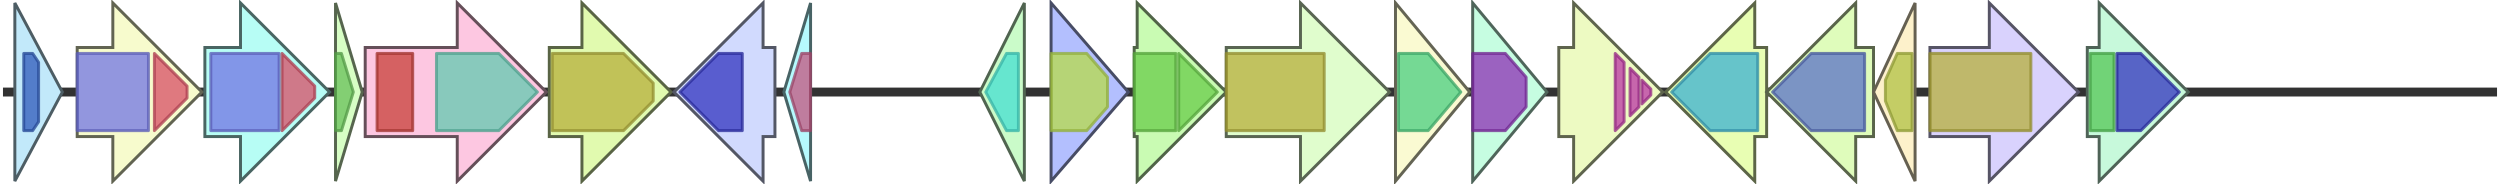 <svg version="1.1" baseProfile="full" xmlns="http://www.w3.org/2000/svg" width="842" height="62">
	<line x1="1" y1="31" x2="841" y2="31" style="stroke:rgb(50,50,50); stroke-width:3 "/>
	<g>
		<title>oxyJ</title>
		<polygon class="oxyJ" points="354,16 354,16 354,1 380,31 354,61 354,46 354,46" fill="rgb(179,191,254)" fill-opacity="1.0" stroke="rgb(71,76,101)" stroke-width="1" />
		<g>
			<title>PF00106</title>
			<polygon class="PF00106" points="354,18 366,18 373,26 373,36 366,44 354,44" stroke-linejoin="round" width="19" height="26" fill="rgb(182,219,73)" stroke="rgb(145,175,58)" stroke-width="1" opacity="0.75" />
		</g>
	</g>
	<g>
		<title>oxyK</title>
		<polygon class="oxyK" points="382,16 383,16 383,1 413,31 383,61 383,46 382,46" fill="rgb(201,251,179)" fill-opacity="1.0" stroke="rgb(80,100,71)" stroke-width="1" />
		<g>
			<title>PF10604</title>
			<rect class="PF10604" x="382" y="18" stroke-linejoin="round" width="14" height="26" fill="rgb(105,204,74)" stroke="rgb(84,163,59)" stroke-width="1" opacity="0.75" />
		</g>
		<g>
			<title>PF10604</title>
			<polygon class="PF10604" points="397,18 397,18 410,31 397,44 397,44" stroke-linejoin="round" width="15" height="26" fill="rgb(105,204,74)" stroke="rgb(84,163,59)" stroke-width="1" opacity="0.75" />
		</g>
	</g>
	<g>
		<title>oxyL</title>
		<polygon class="oxyL" points="413,16 438,16 438,1 468,31 438,61 438,46 413,46" fill="rgb(224,253,205)" fill-opacity="1.0" stroke="rgb(89,101,82)" stroke-width="1" />
		<g>
			<title>PF01494</title>
			<rect class="PF01494" x="413" y="18" stroke-linejoin="round" width="33" height="26" fill="rgb(182,175,59)" stroke="rgb(145,140,47)" stroke-width="1" opacity="0.75" />
		</g>
	</g>
	<g>
		<title>oxyM</title>
		<polygon class="oxyM" points="470,16 470,16 470,1 495,31 470,61 470,46 470,46" fill="rgb(250,250,210)" fill-opacity="1.0" stroke="rgb(100,100,84)" stroke-width="1" />
		<g>
			<title>PF13561</title>
			<polygon class="PF13561" points="471,18 481,18 492,31 481,44 471,44" stroke-linejoin="round" width="23" height="26" fill="rgb(73,205,127)" stroke="rgb(58,164,101)" stroke-width="1" opacity="0.75" />
		</g>
	</g>
	<g>
		<title>oxyN</title>
		<polygon class="oxyN" points="496,16 496,16 496,1 521,31 496,61 496,46 496,46" fill="rgb(198,253,225)" fill-opacity="1.0" stroke="rgb(79,101,90)" stroke-width="1" />
		<g>
			<title>PF04199</title>
			<polygon class="PF04199" points="496,18 507,18 514,26 514,36 507,44 496,44" stroke-linejoin="round" width="18" height="26" fill="rgb(140,47,181)" stroke="rgb(112,37,144)" stroke-width="1" opacity="0.75" />
		</g>
	</g>
	<g>
		<title>oxyO</title>
		<polygon class="oxyO" points="525,16 530,16 530,1 560,31 530,61 530,46 525,46" fill="rgb(237,250,194)" fill-opacity="1.0" stroke="rgb(94,100,77)" stroke-width="1" />
		<g>
			<title>PF00805</title>
			<polygon class="PF00805" points="544,18 544,18 547,21 547,41 544,44 544,44" stroke-linejoin="round" width="3" height="26" fill="rgb(186,52,164)" stroke="rgb(148,41,131)" stroke-width="1" opacity="0.75" />
		</g>
		<g>
			<title>PF00805</title>
			<polygon class="PF00805" points="549,23 552,26 552,36 549,39" stroke-linejoin="round" width="3" height="26" fill="rgb(186,52,164)" stroke="rgb(148,41,131)" stroke-width="1" opacity="0.75" />
		</g>
		<g>
			<title>PF00805</title>
			<polygon class="PF00805" points="553,27 556,30 556,32 553,35" stroke-linejoin="round" width="3" height="26" fill="rgb(186,52,164)" stroke="rgb(148,41,131)" stroke-width="1" opacity="0.75" />
		</g>
	</g>
	<g>
		<title>oxyP</title>
		<polygon class="oxyP" points="595,16 591,16 591,1 561,31 591,61 591,46 595,46" fill="rgb(232,254,179)" fill-opacity="1.0" stroke="rgb(92,101,71)" stroke-width="1" />
		<g>
			<title>PF00698</title>
			<polygon class="PF00698" points="563,31 576,18 592,18 592,44 576,44" stroke-linejoin="round" width="29" height="26" fill="rgb(59,176,209)" stroke="rgb(47,140,167)" stroke-width="1" opacity="0.75" />
		</g>
	</g>
	<g>
		<title>oxyQ</title>
		<polygon class="oxyQ" points="631,16 625,16 625,1 595,31 625,61 625,46 631,46" fill="rgb(223,252,187)" fill-opacity="1.0" stroke="rgb(89,100,74)" stroke-width="1" />
		<g>
			<title>PF00155</title>
			<polygon class="PF00155" points="597,31 610,18 628,18 628,44 610,44" stroke-linejoin="round" width="33" height="26" fill="rgb(89,113,198)" stroke="rgb(71,90,158)" stroke-width="1" opacity="0.75" />
		</g>
	</g>
	<g>
		<title>oxyR</title>
		<polygon class="oxyR" points="645,16 645,16 645,1 631,31 645,61 645,46 645,46" fill="rgb(253,241,203)" fill-opacity="1.0" stroke="rgb(101,96,81)" stroke-width="1" />
		<g>
			<title>PF01243</title>
			<polygon class="PF01243" points="635,27 639,18 644,18 644,44 639,44 635,34" stroke-linejoin="round" width="9" height="26" fill="rgb(177,193,67)" stroke="rgb(141,154,53)" stroke-width="1" opacity="0.75" />
		</g>
	</g>
	<g>
		<title>oxyS</title>
		<polygon class="oxyS" points="650,16 670,16 670,1 700,31 670,61 670,46 650,46" fill="rgb(217,210,253)" fill-opacity="1.0" stroke="rgb(86,84,101)" stroke-width="1" />
		<g>
			<title>PF01494</title>
			<rect class="PF01494" x="650" y="18" stroke-linejoin="round" width="34" height="26" fill="rgb(182,175,59)" stroke="rgb(145,140,47)" stroke-width="1" opacity="0.75" />
		</g>
	</g>
	<g>
		<title>oxyTA1</title>
		<polygon class="oxyTA1" points="5,16 5,16 5,1 21,31 5,61 5,46 5,46" fill="rgb(194,233,250)" fill-opacity="1.0" stroke="rgb(77,93,100)" stroke-width="1" />
		<g>
			<title>PF12802</title>
			<polygon class="PF12802" points="8,18 11,18 13,21 13,41 11,44 8,44" stroke-linejoin="round" width="5" height="26" fill="rgb(46,89,185)" stroke="rgb(36,71,148)" stroke-width="1" opacity="0.75" />
		</g>
	</g>
	<g>
		<title>oxyT</title>
		<polygon class="oxyT" points="703,16 707,16 707,1 737,31 707,61 707,46 703,46" fill="rgb(199,249,219)" fill-opacity="1.0" stroke="rgb(79,99,87)" stroke-width="1" />
		<g>
			<title>PF16864</title>
			<rect class="PF16864" x="704" y="18" stroke-linejoin="round" width="8" height="26" fill="rgb(84,199,85)" stroke="rgb(67,159,68)" stroke-width="1" opacity="0.75" />
		</g>
		<g>
			<title>PF00891</title>
			<polygon class="PF00891" points="713,18 721,18 734,31 721,44 713,44" stroke-linejoin="round" width="23" height="26" fill="rgb(50,51,190)" stroke="rgb(39,40,152)" stroke-width="1" opacity="0.75" />
		</g>
	</g>
	<g>
		<title>oxyA</title>
		<polygon class="oxyA" points="26,16 38,16 38,1 68,31 38,61 38,46 26,46" fill="rgb(247,251,205)" fill-opacity="1.0" stroke="rgb(98,100,82)" stroke-width="1" />
		<g>
			<title>PF00109</title>
			<rect class="PF00109" x="26" y="18" stroke-linejoin="round" width="24" height="26" fill="rgb(112,116,228)" stroke="rgb(89,92,182)" stroke-width="1" opacity="0.75" />
		</g>
		<g>
			<title>PF02801</title>
			<polygon class="PF02801" points="52,18 52,18 63,29 63,33 52,44 52,44" stroke-linejoin="round" width="11" height="26" fill="rgb(215,78,102)" stroke="rgb(172,62,81)" stroke-width="1" opacity="0.75" />
		</g>
	</g>
	<g>
		<title>oxyB</title>
		<polygon class="oxyB" points="69,16 81,16 81,1 111,31 81,61 81,46 69,46" fill="rgb(183,253,245)" fill-opacity="1.0" stroke="rgb(73,101,98)" stroke-width="1" />
		<g>
			<title>PF00109</title>
			<rect class="PF00109" x="71" y="18" stroke-linejoin="round" width="23" height="26" fill="rgb(112,116,228)" stroke="rgb(89,92,182)" stroke-width="1" opacity="0.75" />
		</g>
		<g>
			<title>PF02801</title>
			<polygon class="PF02801" points="95,18 95,18 106,29 106,33 95,44 95,44" stroke-linejoin="round" width="11" height="26" fill="rgb(215,78,102)" stroke="rgb(172,62,81)" stroke-width="1" opacity="0.75" />
		</g>
	</g>
	<g>
		<title>oxyC</title>
		<polygon class="oxyC" points="113,16 113,16 113,1 122,31 113,61 113,46 113,46" fill="rgb(215,254,197)" fill-opacity="1.0" stroke="rgb(86,101,78)" stroke-width="1" />
		<g>
			<title>PF00550</title>
			<polygon class="PF00550" points="113,18 115,18 119,31 115,44 113,44" stroke-linejoin="round" width="7" height="26" fill="rgb(103,191,88)" stroke="rgb(82,152,70)" stroke-width="1" opacity="0.75" />
		</g>
	</g>
	<g>
		<title>oxyD</title>
		<polygon class="oxyD" points="123,16 154,16 154,1 184,31 154,61 154,46 123,46" fill="rgb(253,199,225)" fill-opacity="1.0" stroke="rgb(101,79,89)" stroke-width="1" />
		<g>
			<title>PF13537</title>
			<rect class="PF13537" x="127" y="18" stroke-linejoin="round" width="12" height="26" fill="rgb(200,63,57)" stroke="rgb(160,50,45)" stroke-width="1" opacity="0.75" />
		</g>
		<g>
			<title>PF00733</title>
			<polygon class="PF00733" points="147,18 168,18 181,31 168,44 147,44" stroke-linejoin="round" width="36" height="26" fill="rgb(97,201,176)" stroke="rgb(77,160,140)" stroke-width="1" opacity="0.75" />
		</g>
	</g>
	<g>
		<title>oxyE</title>
		<polygon class="oxyE" points="185,16 196,16 196,1 226,31 196,61 196,46 185,46" fill="rgb(225,250,175)" fill-opacity="1.0" stroke="rgb(89,100,69)" stroke-width="1" />
		<g>
			<title>PF01494</title>
			<polygon class="PF01494" points="186,18 210,18 220,28 220,34 210,44 186,44" stroke-linejoin="round" width="34" height="26" fill="rgb(182,175,59)" stroke="rgb(145,140,47)" stroke-width="1" opacity="0.75" />
		</g>
	</g>
	<g>
		<title>oxyF</title>
		<polygon class="oxyF" points="261,16 257,16 257,1 227,31 257,61 257,46 261,46" fill="rgb(209,218,254)" fill-opacity="1.0" stroke="rgb(83,87,101)" stroke-width="1" />
		<g>
			<title>PF00891</title>
			<polygon class="PF00891" points="229,31 242,18 250,18 250,44 242,44" stroke-linejoin="round" width="22" height="26" fill="rgb(50,51,190)" stroke="rgb(39,40,152)" stroke-width="1" opacity="0.75" />
		</g>
	</g>
	<g>
		<title>oxyG</title>
		<polygon class="oxyG" points="273,16 273,16 273,1 264,31 273,61 273,46 273,46" fill="rgb(182,249,253)" fill-opacity="1.0" stroke="rgb(72,99,101)" stroke-width="1" />
		<g>
			<title>PF03992</title>
			<polygon class="PF03992" points="266,31 270,18 273,18 273,44 270,44" stroke-linejoin="round" width="7" height="26" fill="rgb(193,84,127)" stroke="rgb(154,67,101)" stroke-width="1" opacity="0.75" />
		</g>
	</g>
	<g>
		<title>oxyI</title>
		<polygon class="oxyI" points="345,16 345,16 345,1 330,31 345,61 345,46 345,46" fill="rgb(202,251,201)" fill-opacity="1.0" stroke="rgb(80,100,80)" stroke-width="1" />
		<g>
			<title>PF13577</title>
			<polygon class="PF13577" points="332,31 339,18 343,18 343,44 339,44" stroke-linejoin="round" width="12" height="26" fill="rgb(68,223,209)" stroke="rgb(54,178,167)" stroke-width="1" opacity="0.75" />
		</g>
	</g>
</svg>
